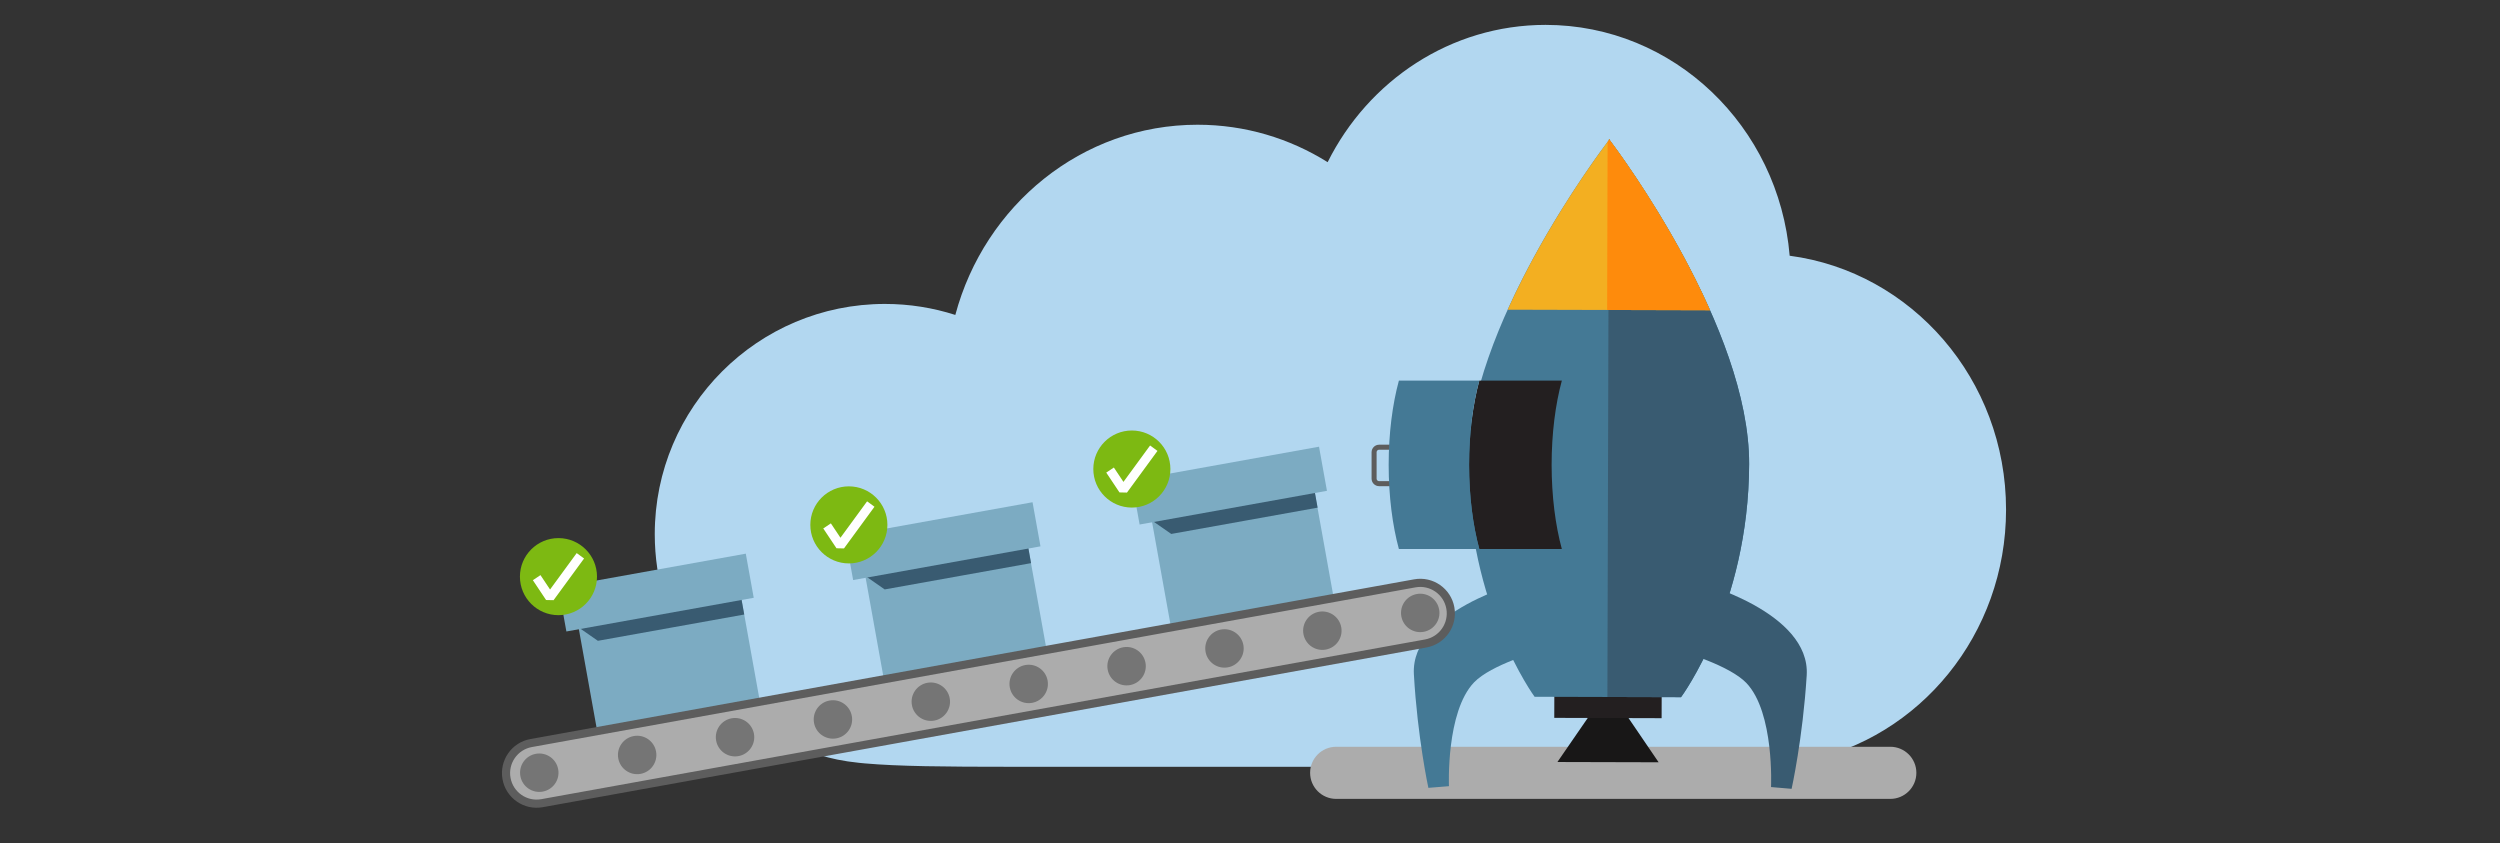 <?xml version="1.0" encoding="utf-8"?>
<!-- Generator: Adobe Illustrator 20.1.0, SVG Export Plug-In . SVG Version: 6.00 Build 0)  -->
<svg version="1.1" id="Layer_1" xmlns="http://www.w3.org/2000/svg" xmlns:xlink="http://www.w3.org/1999/xlink" x="0px" y="0px"
	 viewBox="0 0 415 140" style="enable-background:new 0 0 415 140;" xml:space="preserve">
<rect x="0" y="0" width="415" height="140" fill="#333333" stroke="none"/>
<style type="text/css">
	.st0{fill:#C7C7C7;}
	.st1{fill:#B2D7F0;}
	.st2{fill:#919191;}
	.st3{fill:#447995;}
	.st4{fill:none;stroke:#447995;stroke-width:2;stroke-miterlimit:10;}
	.st5{fill:none;stroke:#447995;stroke-width:2;stroke-miterlimit:10;stroke-dasharray:4.298,4.298;}
	.st6{fill:#FFFFFF;}
	.st7{fill:#E4EDF1;}
	.st8{fill:#E3E3E3;}
	.st9{fill:#5E5E5E;}
	.st10{fill:#2E2E2E;}
	.st11{fill:#7CABC2;}
	.st12{fill:#96BCCE;}
	.st13{fill:#2C3E50;}
	.st14{clip-path:url(#SVGID_2_);fill:#447995;}
	
		.st15{fill-rule:evenodd;clip-rule:evenodd;fill:none;stroke:#E3E3E3;stroke-width:1.309;stroke-linecap:round;stroke-linejoin:round;stroke-miterlimit:10;stroke-dasharray:1.309,2.618;}
	.st16{fill:#5D5D5D;}
	.st17{fill:none;stroke:#909090;stroke-width:1.174;stroke-miterlimit:10;stroke-dasharray:2.349,3.523;}
	.st18{fill:#395B71;}
	.st19{fill-rule:evenodd;clip-rule:evenodd;fill:#395B71;}
	.st20{fill-rule:evenodd;clip-rule:evenodd;fill:#2E2E2E;}
	.st21{fill:#2C3E58;}
	.st22{fill:#4889A8;}
	.st23{fill:#929090;}
	.st24{fill:#96BBCD;}
	.st25{fill:#3A5C71;}
	.st26{fill:#757575;}
	.st27{fill:#682A7A;}
	.st28{fill:#478AA9;}
	.st29{fill:#672A79;}
	.st30{fill:#334D63;}
	.st31{fill:#5D5F5E;}
	.st32{fill:#FAB516;}
	.st33{fill:#F5891F;}
	.st34{fill:#CB6D29;}
	.st35{opacity:0.41;fill:#929090;}
	.st36{clip-path:url(#SVGID_4_);}
	.st37{clip-path:url(#SVGID_6_);}
	.st38{fill:#FE8B0C;}
	.st39{fill:#231F20;}
	.st40{fill:#909090;}
	.st41{fill:none;stroke:#909090;stroke-miterlimit:10;stroke-dasharray:2,2;}
	.st42{fill-rule:evenodd;clip-rule:evenodd;fill:#478AA9;}
	.st43{clip-path:url(#SVGID_8_);}
	.st44{clip-path:url(#SVGID_10_);}
	.st45{fill:#7DB912;}
	.st46{fill:#3B77AD;}
	.st47{fill:#F7CD13;}
	.st48{fill:#464646;}
	.st49{fill:#929497;}
	.st50{fill:#A6A8AB;}
	.st51{fill:#2F75BB;}
	.st52{fill:none;stroke:#757575;stroke-width:0.502;stroke-miterlimit:10;}
	.st53{fill:#ACACAC;}
	.st54{fill:#3C88C6;}
	.st55{fill:#E4CB58;}
	.st56{fill:#58595B;}
	.st57{fill:#007ACC;}
	.st58{fill:#DB58DB;}
	.st59{fill:#B4079C;}
	.st60{fill:#9A37AF;}
	.st61{fill:#721481;}
	.st62{fill:#73AA24;}
	.st63{fill:#05930C;}
	.st64{fill:#2581BF;}
	.st65{fill:#004E8C;}
	.st66{fill:#D9DCE1;}
	.st67{fill:none;stroke:#909090;stroke-width:0.92;stroke-miterlimit:10;}
	.st68{fill:none;stroke:#909090;stroke-width:0.949;stroke-miterlimit:10;}
	.st69{fill:none;stroke:#909090;stroke-width:0.899;stroke-miterlimit:10;}
	.st70{fill:none;stroke:#909090;stroke-width:0.848;stroke-miterlimit:10;}
	.st71{fill:none;stroke:#909090;stroke-width:0.797;stroke-miterlimit:10;}
	.st72{fill:none;stroke:#909090;stroke-width:0.747;stroke-miterlimit:10;}
	.st73{fill:none;stroke:#909090;stroke-width:0.696;stroke-miterlimit:10;}
	.st74{fill:#CADEE6;}
	.st75{fill:none;stroke:#447995;stroke-miterlimit:10;}
	.st76{fill:#FFFFFF;stroke:#96BCCE;stroke-width:0.75;stroke-miterlimit:10;}
	.st77{clip-path:url(#SVGID_12_);}
	.st78{fill:#08BBF1;}
	.st79{fill:#0AA5E2;}
	.st80{fill:#181717;}
	.st81{fill:#F3AF21;}
	.st82{fill:none;stroke:#5D5D5D;stroke-width:0.835;stroke-miterlimit:10;}
	.st83{fill:none;stroke:#5D5D5D;stroke-width:1.353;stroke-miterlimit:10;}
	.st84{fill-rule:evenodd;clip-rule:evenodd;fill:#7DB912;}
	.st85{fill:#333333;}
	.st86{fill:none;stroke:#FFFFFF;stroke-width:0.225;stroke-linecap:round;stroke-linejoin:round;stroke-miterlimit:10;}
	.st87{fill:#737374;}
	.st88{fill:#515050;}
	.st89{fill:none;stroke:#000000;stroke-width:0.45;stroke-miterlimit:1;}
	.st90{fill:none;}
	.st91{fill:#619BB5;}
	.st92{fill:none;stroke:#395B71;stroke-width:0.234;stroke-miterlimit:10;}
	.st93{fill:#32383D;}
	.st94{fill:#00BCF2;}
	.st95{fill:#2C2737;}
	.st96{fill:#201D29;}
	.st97{fill:#22BAED;}
	.st98{fill:#221F1F;}
	.st99{clip-path:url(#SVGID_14_);}
	.st100{clip-path:url(#SVGID_16_);}
	.st101{fill:#5E615F;}
	.st102{fill:none;stroke:#767676;stroke-width:0.199;stroke-miterlimit:10;}
	.st103{fill:#699F63;}
	.st104{fill-rule:evenodd;clip-rule:evenodd;fill:#333333;}
	.st105{fill-rule:evenodd;clip-rule:evenodd;fill:#699F63;}
	.st106{clip-path:url(#XMLID_3_);}
	.st107{fill:url(#SVGID_17_);}
	.st108{fill:url(#SVGID_18_);}
	.st109{fill:url(#SVGID_19_);}
	.st110{fill:url(#SVGID_20_);}
	.st111{fill:url(#SVGID_21_);}
	.st112{fill:url(#SVGID_22_);}
	.st113{fill:#00890B;}
	.st114{fill:#B0CDDA;}
	.st115{clip-path:url(#SVGID_24_);}
	.st116{fill:#515150;}
	.st117{fill:#171717;}
	.st118{fill:#457994;}
	.st119{fill:#F16424;}
	.st120{fill:#8B6AB1;}
	.st121{fill:#5C2D91;}
	.st122{clip-path:url(#SVGID_26_);fill:#447995;}
	.st123{fill:#B8D71C;}
	.st124{fill:#2B2B2B;}
	.st125{clip-path:url(#SVGID_28_);}
	.st126{fill:#BAD80A;}
	.st127{fill:#F58B20;}
	.st128{clip-path:url(#SVGID_30_);}
	.st129{clip-path:url(#SVGID_32_);}
	.st130{fill:none;stroke:#BAD80A;stroke-width:3.083;stroke-miterlimit:10;}
	.st131{clip-path:url(#SVGID_34_);}
	.st132{fill:#FF8C00;}
	.st133{fill:#E73F24;}
	.st134{fill:#F58B23;}
	.st135{fill:#ADADAD;}
	.st136{fill:#959595;}
	.st137{fill:#474748;}
	.st138{fill:#6D6E70;}
	.st139{fill:#1772B8;}
	.st140{fill:#767778;}
	.st141{fill:#A86527;}
	.st142{fill:#048273;}
	.st143{fill:none;stroke:#6D6E70;stroke-miterlimit:10;}
	.st144{opacity:0.3;fill:#929090;}
	.st145{fill:#8FD4EF;}
	.st146{fill:#FFFFFF;stroke:#B0CDDA;stroke-miterlimit:10;}
	.st147{fill-rule:evenodd;clip-rule:evenodd;fill:#909090;}
	.st148{fill-rule:evenodd;clip-rule:evenodd;fill:#757575;}
	.st149{fill:#FFCD49;}
	.st150{fill:#CF5BC0;}
	.st151{fill:#7953A5;}
	.st152{fill:#A3D4EF;}
	.st153{fill:#539B00;}
</style>
<g>
	<path class="st1" d="M297.085,42.452c-1.794-21.47-19.243-38.321-40.517-38.321c-15.765,0-29.425,9.259-36.178,22.789
		c-6.301-3.943-13.694-6.214-21.602-6.214c-19.188,0-35.339,13.372-40.205,31.573c-3.683-1.181-7.606-1.826-11.681-1.826
		c-21.104,0-38.212,17.108-38.212,38.212c0,15.326,9.026,28.537,22.049,34.626c3.636,1.515,6.507,2.795,11.892,3.342
		c0.319,0.035,0.639,0.064,0.96,0.092c5.503,0.485,13.064,0.562,24.448,0.562h123.609c2.743,0,5.423-0.338,8.006-0.96
		c18.999-3.782,33.351-21.021,33.351-41.727C333.004,62.971,317.343,45.128,297.085,42.452z"/>
	<g>
		<path class="st53" d="M313.791,132.615h-91.986c-2.389,0-4.326-1.937-4.326-4.326c0-2.389,1.937-4.326,4.326-4.326h91.986
			c2.389,0,4.326,1.937,4.326,4.326C318.118,130.678,316.181,132.615,313.791,132.615z"/>
	</g>
	<g>
		<g>
			<g>
				<g>
					<polygon class="st80" points="275.332,126.539 258.531,126.494 264.665,117.591 269.247,117.604 					"/>
					
						<rect x="258.053" y="110.955" transform="matrix(1 0.003 -0.003 1 0.313 -0.723)" class="st39" width="17.819" height="8.16"/>
					<path class="st3" d="M267.212,23.257l0-0.167c0,0-0.024,0.031-0.064,0.083c-0.039-0.052-0.063-0.083-0.063-0.083l0,0.167
						c-1.766,2.314-23.377,31.094-23.438,53.665c-0.064,23.532,11.096,38.744,11.096,38.744l12.092,0.033l0.127,0l12.091,0.033
						c0,0,11.241-15.151,11.305-38.683C290.419,54.478,268.964,25.581,267.212,23.257z"/>
					<path class="st3" d="M252.789,96.577c0,0-18.685,4.808-18.084,15.356s2.405,18.85,2.405,18.85l3.416-0.277
						c0,0-0.509-12.353,4.171-17.235c2.828-2.95,10.758-5.168,10.758-5.168L252.789,96.577z"/>
					<path class="st18" d="M281.912,96.656c0,0,18.659,4.909,18.001,15.453c-0.658,10.544-2.507,18.837-2.507,18.837l-3.414-0.295
						c0,0,0.576-12.35-4.078-17.257c-2.812-2.965-10.73-5.226-10.73-5.226L281.912,96.656z"/>
					<path class="st18" d="M267.212,23.257l0-0.167c0,0-0.024,0.031-0.064,0.083c-0.039-0.052-0.063-0.083-0.063-0.083l0,0.167
						c0,0-0.004,0.006-0.006,0.008l-0.251,92.435l0.006,0l0.127,0l12.091,0.033c0,0,11.241-15.151,11.305-38.683
						C290.419,54.478,268.964,25.581,267.212,23.257z"/>
					<path class="st81" d="M283.866,51.501c-6.45-14.523-15.539-26.766-16.655-28.244l0-0.167c0,0-0.024,0.031-0.064,0.083
						c-0.039-0.052-0.063-0.083-0.063-0.083l0,0.167c-1.124,1.472-10.279,13.666-16.808,28.153L283.866,51.501z"/>
					<path class="st38" d="M266.786,51.455l17.08,0.046c-6.45-14.523-15.539-26.766-16.655-28.244l0-0.167
						c0,0-0.024,0.031-0.064,0.083c-0.039-0.052-0.063-0.083-0.063-0.083l0,0.167c-0.052,0.068-0.138,0.182-0.222,0.294
						L266.786,51.455z"/>
				</g>
			</g>
		</g>
		<path class="st39" d="M259.267,63.182h-13.7c-1.066,3.927-1.697,8.754-1.697,13.978c0,5.224,0.631,10.052,1.697,13.978h13.7
			c-1.066-3.927-1.697-8.754-1.697-13.978C257.57,71.936,258.201,67.108,259.267,63.182z"/>
		<path class="st82" d="M232.689,80.289h-3.755c-0.461,0-0.835-0.374-0.835-0.835v-4.381c0-0.461,0.374-0.835,0.835-0.835h3.755
			c0.461,0,0.835,0.374,0.835,0.835v4.381C233.524,79.916,233.15,80.289,232.689,80.289z"/>
		<path class="st3" d="M245.567,63.182h-13.352c-1.066,3.927-1.697,8.754-1.697,13.978c0,5.224,0.631,10.052,1.697,13.978h13.352
			c-1.066-3.927-1.697-8.754-1.697-13.978C243.87,71.936,244.5,67.108,245.567,63.182z"/>
	</g>
	<g>
		
			<rect x="192.335" y="81.081" transform="matrix(0.984 -0.177 0.177 0.984 -12.917 37.868)" class="st11" width="27.454" height="20.689"/>
		<polygon class="st18" points="218.234,81.544 191.212,86.398 194.429,88.634 218.723,84.271 		"/>
		
			<rect x="188.297" y="76.953" transform="matrix(0.984 -0.177 0.177 0.984 -11.047 37.352)" class="st11" width="31.604" height="7.443"/>
	</g>
	<g>
		
			<rect x="144.767" y="90.291" transform="matrix(0.984 -0.177 0.177 0.984 -15.294 29.604)" class="st11" width="27.454" height="20.689"/>
		<polygon class="st18" points="170.666,90.754 143.645,95.608 146.861,97.845 171.156,93.481 		"/>
		
			<rect x="140.729" y="86.163" transform="matrix(0.984 -0.177 0.177 0.984 -13.425 29.088)" class="st11" width="31.604" height="7.443"/>
	</g>
	<g>
		
			<rect x="97.152" y="98.821" transform="matrix(0.984 -0.177 0.177 0.984 -17.552 21.321)" class="st11" width="27.454" height="20.689"/>
		<polygon class="st18" points="123.051,99.284 96.029,104.137 99.246,106.374 123.54,102.01 		"/>
		
			<rect x="93.114" y="94.693" transform="matrix(0.984 -0.177 0.177 0.984 -15.683 20.805)" class="st11" width="31.604" height="7.443"/>
	</g>
	<g>
		<g>
			<path class="st53" d="M236.662,106.819L89.97,133.329c-2.757,0.495-5.394-1.338-5.889-4.096
				c-0.495-2.757,1.338-5.394,4.096-5.889l146.693-26.51c2.757-0.495,5.394,1.338,5.889,4.096S239.42,106.323,236.662,106.819z"/>
		</g>
		<g>
			<path class="st83" d="M236.662,106.819L89.97,133.329c-2.757,0.495-5.394-1.338-5.889-4.096
				c-0.495-2.757,1.338-5.394,4.096-5.889l146.693-26.51c2.757-0.495,5.394,1.338,5.889,4.096S239.42,106.323,236.662,106.819z"/>
		</g>
		<g>
			<g>
				
					<ellipse transform="matrix(0.984 -0.177 0.177 0.984 -14.287 43.289)" class="st26" cx="235.796" cy="101.821" rx="3.19" ry="3.19"/>
				
					<ellipse transform="matrix(0.984 -0.177 0.177 0.984 -15.063 40.462)" class="st26" cx="219.542" cy="104.766" rx="3.19" ry="3.19"/>
				
					<ellipse transform="matrix(0.984 -0.177 0.177 0.984 -15.839 37.635)" class="st26" cx="203.289" cy="107.71" rx="3.19" ry="3.19"/>
				
					<ellipse transform="matrix(0.984 -0.177 0.177 0.984 -16.616 34.808)" class="st26" cx="187.035" cy="110.654" rx="3.19" ry="3.19"/>
				
					<ellipse transform="matrix(0.984 -0.177 0.177 0.984 -17.393 31.981)" class="st26" cx="170.782" cy="113.599" rx="3.19" ry="3.19"/>
				
					<ellipse transform="matrix(0.984 -0.177 0.177 0.984 -18.169 29.154)" class="st26" cx="154.528" cy="116.543" rx="3.19" ry="3.19"/>
				
					<ellipse transform="matrix(0.984 -0.177 0.177 0.984 -18.946 26.327)" class="st26" cx="138.275" cy="119.488" rx="3.19" ry="3.19"/>
				
					<ellipse transform="matrix(0.984 -0.177 0.177 0.984 -19.722 23.5)" class="st26" cx="122.021" cy="122.432" rx="3.19" ry="3.19"/>
				
					<ellipse transform="matrix(0.984 -0.177 0.177 0.984 -20.499 20.673)" class="st26" cx="105.768" cy="125.377" rx="3.19" ry="3.19"/>
				
					<ellipse transform="matrix(0.984 -0.177 0.177 0.984 -21.275 17.846)" class="st26" cx="89.515" cy="128.321" rx="3.19" ry="3.19"/>
			</g>
		</g>
	</g>
	<g>
		<circle class="st84" cx="92.705" cy="95.722" r="6.397"/>
		<g>
			<polygon class="st6" points="91.893,99.63 90.648,99.603 88.454,96.312 89.718,95.469 91.309,97.856 95.73,91.813 96.956,92.71 
							"/>
		</g>
	</g>
	<g>
		<circle class="st84" cx="140.912" cy="87.131" r="6.397"/>
		<g>
			<polygon class="st6" points="140.1,91.039 138.855,91.012 136.661,87.721 137.925,86.878 139.516,89.265 143.937,83.222 
				145.163,84.119 			"/>
		</g>
	</g>
	<g>
		<circle class="st84" cx="187.888" cy="77.86" r="6.397"/>
		<g>
			<polygon class="st6" points="187.076,81.769 185.831,81.741 183.637,78.45 184.901,77.608 186.492,79.994 190.913,73.952 
				192.139,74.849 			"/>
		</g>
	</g>
</g>
</svg>
